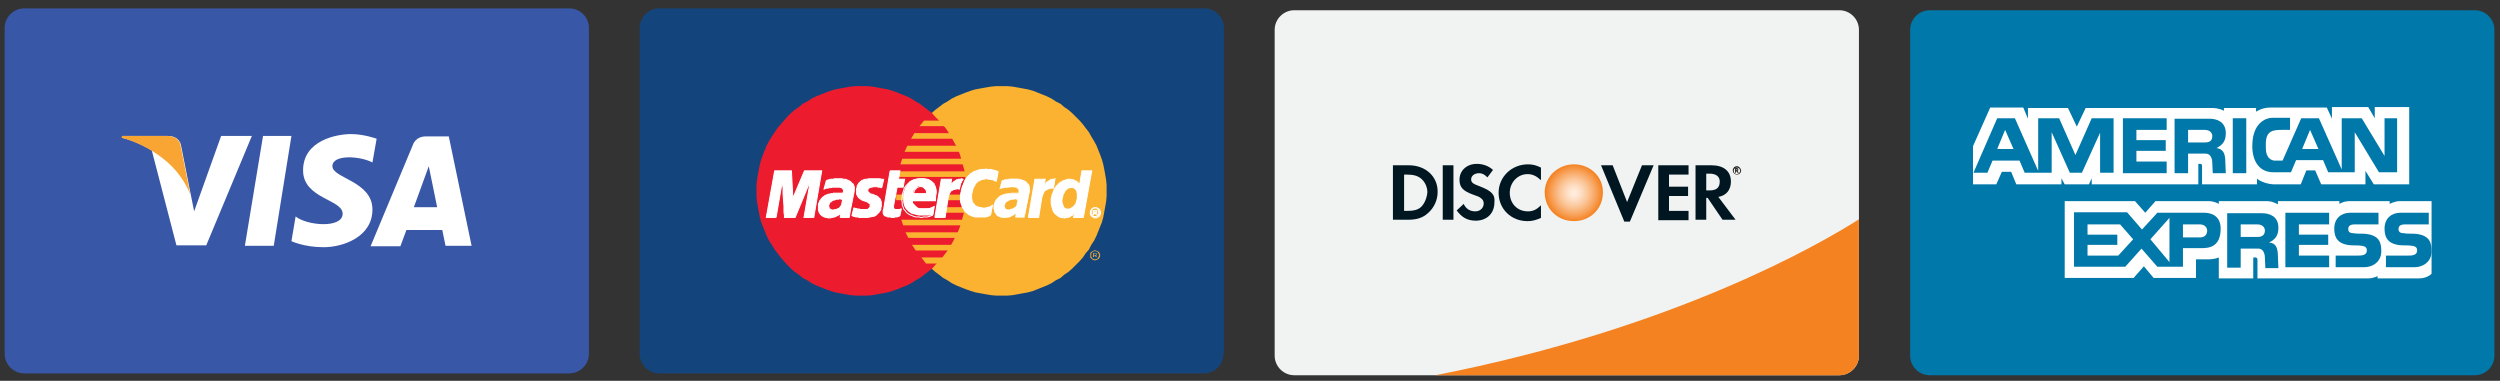 <?xml version="1.0" encoding="utf-8"?>
<!-- Generator: Adobe Illustrator 21.1.0, SVG Export Plug-In . SVG Version: 6.00 Build 0)  -->
<svg version="1.1" id="Layer_1" xmlns="http://www.w3.org/2000/svg" xmlns:xlink="http://www.w3.org/1999/xlink" x="0px" y="0px"
	 width="537px" height="81.8px" viewBox="0 0 537 81.8" style="enable-background:new 0 0 537 81.8;" xml:space="preserve">
<rect x="0" y="0" width="537" height="81.8" fill="#333333" stroke="none"/>
<style type="text/css">
	.st0{fill:#3957A7;}
	.st1{fill:#FFFFFF;}
	.st2{fill:#F9A533;}
	.st3{fill:#13457C;}
	.st4{fill:#FBB231;}
	.st5{fill:#EC1C2E;}
	.st6{fill:none;stroke:#FFFFFF;stroke-width:0.216;stroke-miterlimit:2.613;}
	.st7{fill:#0078A9;}
	.st8{fill:#F1F2F2;}
	.st9{fill:#F58220;}
	.st10{fill:url(#SVGID_1_);}
	.st11{fill:#001722;}
	.st12{fill:#231F20;}
</style>
<g>
	<path class="st0" d="M126.5,76c0,2.3-1.9,4.2-4.2,4.2H5.2C2.9,80.2,1,78.3,1,76V6c0-2.3,1.9-4.2,4.2-4.2h117.1
		c2.3,0,4.2,1.9,4.2,4.2C126.5,6,126.5,76,126.5,76z"/>
	<g>
		<polygon class="st1" points="58.8,52.8 52.6,52.8 56.5,29.2 62.6,29.2 		"/>
		<path class="st1" d="M47.5,29.2l-5.8,16.2L41,41.9l0,0l-2.1-10.6c0,0-0.2-2.1-2.9-2.1h-9.7l-0.1,0.4c0,0,3,0.6,6.4,2.7l5.3,20.4
			h6.4l9.8-23.5C54.1,29.2,47.5,29.2,47.5,29.2z"/>
		<path class="st1" d="M95.7,52.8h5.6l-4.9-23.5h-4.9c-2.3,0-2.8,1.8-2.8,1.8l-9.1,21.8H86l1.3-3.5H95L95.7,52.8z M88.9,44.5
			l3.2-8.8l1.8,8.8H88.9z"/>
		<path class="st1" d="M80,34.9l0.9-5.1c0,0-2.7-1-5.5-1c-3,0-10.3,1.3-10.3,7.8c0,6.1,8.5,6.2,8.5,9.3c0,3.2-7.6,2.6-10.1,0.6
			l-0.9,5.3c0,0,2.7,1.3,6.9,1.3c4.2,0,10.5-2.2,10.5-8.1c0-6.1-8.6-6.7-8.6-9.3C71.4,33.1,77.4,33.5,80,34.9z"/>
	</g>
	<path class="st2" d="M40.9,41.9l-2.1-10.6c0,0-0.2-2.1-2.9-2.1h-9.7l-0.1,0.4c0,0,4.6,1,9.1,4.6C39.6,37.7,40.9,41.9,40.9,41.9z"/>
</g>
<g>
	<path class="st3" d="M262.8,76c0,2.3-1.9,4.2-4.2,4.2h-117c-2.3,0-4.2-1.9-4.2-4.2V6c0-2.3,1.9-4.2,4.2-4.2h117.1
		c2.3,0,4.2,1.9,4.2,4.2v70H262.8z"/>
	<g>
		<polygon class="st4" points="215.2,63.5 216.3,63.5 217.5,63.4 218.6,63.2 219.7,63 220.8,62.8 221.9,62.5 222.9,62.1 223.9,61.7 
			224.9,61.3 225.9,60.8 226.8,60.2 227.8,59.7 228.6,59 229.5,58.4 230.3,57.7 231.1,56.9 231.9,56.1 232.6,55.3 233.2,54.4 
			233.9,53.6 234.4,52.6 235,51.7 235.5,50.7 235.9,49.7 236.3,48.7 236.7,47.7 237,46.6 237.2,45.5 237.4,44.4 237.6,43.3 
			237.7,42.1 237.7,41 237.7,39.8 237.6,38.7 237.4,37.5 237.2,36.4 237,35.4 236.7,34.3 236.3,33.2 235.9,32.2 235.5,31.2 
			235,30.3 234.4,29.3 233.9,28.4 233.2,27.5 232.6,26.7 231.9,25.9 231.1,25.1 230.3,24.3 229.5,23.6 228.6,23 227.8,22.3 
			226.8,21.8 225.9,21.2 224.9,20.7 223.9,20.3 222.9,19.9 221.9,19.5 220.8,19.2 219.7,19 218.6,18.8 217.5,18.6 216.3,18.5 
			215.2,18.5 214,18.5 212.9,18.6 211.7,18.8 210.6,19 209.5,19.2 208.5,19.5 207.4,19.9 206.4,20.3 205.4,20.7 204.4,21.2 
			203.5,21.8 202.6,22.3 201.7,23 200.9,23.6 200.1,24.3 199.3,25.1 198.5,25.9 197.8,26.7 197.2,27.5 196.5,28.4 195.9,29.3 
			195.4,30.3 194.9,31.2 194.5,32.2 194.1,33.2 193.7,34.3 193.4,35.4 193.2,36.4 193,37.5 192.8,38.7 192.7,39.8 192.7,41 
			192.7,42.1 192.8,43.3 193,44.4 193.2,45.5 193.4,46.6 193.7,47.7 194.1,48.7 194.5,49.7 194.9,50.7 195.4,51.7 195.9,52.6 
			196.5,53.6 197.2,54.4 197.8,55.3 198.5,56.1 199.3,56.9 200.1,57.7 200.9,58.4 201.7,59 202.6,59.7 203.5,60.2 204.4,60.8 
			205.4,61.3 206.4,61.7 207.4,62.1 208.5,62.5 209.5,62.8 210.6,63 211.7,63.2 212.9,63.4 214,63.5 215.2,63.5 		"/>
		<polygon class="st5" points="185.1,63.5 186.2,63.5 187.4,63.4 188.5,63.2 189.6,63 190.7,62.8 191.7,62.5 192.8,62.1 193.8,61.7 
			194.8,61.3 195.8,60.8 196.7,60.2 197.6,59.7 198.5,59 199.3,58.4 200.2,57.7 200.9,56.9 201.7,56.1 202.4,55.3 203.1,54.4 
			203.7,53.6 204.3,52.6 204.8,51.7 205.3,50.7 205.8,49.7 206.2,48.7 206.5,47.7 206.8,46.6 207.1,45.5 207.3,44.4 207.4,43.3 
			207.5,42.1 207.5,41 207.5,39.8 207.4,38.7 207.3,37.5 207.1,36.4 206.8,35.4 206.5,34.3 206.2,33.2 205.8,32.2 205.3,31.2 
			204.8,30.3 204.3,29.3 203.7,28.4 203.1,27.5 202.4,26.7 201.7,25.9 200.9,25.1 200.2,24.3 199.3,23.6 198.5,23 197.6,22.3 
			196.7,21.8 195.8,21.2 194.8,20.7 193.8,20.3 192.8,19.9 191.7,19.5 190.7,19.2 189.6,19 188.5,18.8 187.4,18.6 186.2,18.5 
			185.1,18.5 183.9,18.5 182.7,18.6 181.6,18.8 180.5,19 179.4,19.2 178.4,19.5 177.3,19.9 176.3,20.3 175.3,20.7 174.3,21.2 
			173.4,21.8 172.4,22.3 171.6,23 170.7,23.6 169.9,24.3 169.1,25.1 168.4,25.9 167.7,26.7 167,27.5 166.4,28.4 165.8,29.3 
			165.2,30.3 164.7,31.2 164.3,32.2 163.9,33.2 163.5,34.3 163.2,35.4 163,36.4 162.8,37.5 162.6,38.7 162.5,39.8 162.5,41 
			162.5,42.1 162.6,43.3 162.8,44.4 163,45.5 163.2,46.6 163.5,47.7 163.9,48.7 164.3,49.7 164.7,50.7 165.2,51.7 165.8,52.6 
			166.4,53.6 167,54.4 167.7,55.3 168.4,56.1 169.1,56.9 169.9,57.7 170.7,58.4 171.6,59 172.4,59.7 173.4,60.2 174.3,60.8 
			175.3,61.3 176.3,61.7 177.3,62.1 178.4,62.5 179.4,62.8 180.5,63 181.6,63.2 182.7,63.4 183.9,63.5 185.1,63.5 		"/>
		<polygon class="st4" points="197.5,27.1 209.4,27.1 209.4,25.9 198.5,25.9 197.5,27.1 		"/>
		<polygon class="st4" points="195.7,29.8 209.4,29.8 209.4,28.6 196.4,28.6 195.7,29.8 		"/>
		<polygon class="st4" points="194.3,32.6 209.4,32.6 209.4,31.3 194.9,31.3 194.3,32.6 		"/>
		<polygon class="st4" points="193.4,35.3 209.4,35.3 209.4,34.1 193.8,34.1 193.4,35.3 		"/>
		<polygon class="st4" points="194,48.4 209.5,48.4 209.5,47.2 193.6,47.2 194,48.4 		"/>
		<polygon class="st4" points="195.1,51.1 209.5,51.1 209.5,49.9 194.5,49.9 195.1,51.1 		"/>
		<polygon class="st4" points="196.7,53.8 209.5,53.8 209.5,52.6 195.9,52.6 196.7,53.8 		"/>
		<polygon class="st4" points="198.9,56.6 209.5,56.6 209.5,55.3 197.9,55.3 198.9,56.6 		"/>
		<polygon class="st4" points="192.9,38 209.4,38 209.4,36.8 193.1,36.8 192.9,38 		"/>
		<polygon class="st4" points="203,45.7 209.3,45.7 209.3,44.5 203.2,44.5 203,45.7 		"/>
		<polygon class="st4" points="203.5,43 209.3,43 209.3,41.8 203.7,41.8 203.5,43 		"/>
		<polygon class="st4" points="192.5,41.8 194.1,41.8 194.1,43 192.5,43 192.5,41.8 		"/>
		<polygon class="st1" points="189.4,40.3 189.3,40.3 189.2,40.3 189.1,40.2 189,40.2 188.9,40.2 188.8,40.2 188.7,40.2 188.6,40.2 
			188.5,40.1 188.4,40.1 188.2,40.1 188.1,40.1 187.9,40.1 187.8,40.1 187.6,40.1 187.3,40.2 187.2,40.2 187,40.2 186.9,40.3 
			186.8,40.3 186.7,40.4 186.6,40.4 186.5,40.5 186.5,40.6 186.4,40.6 186.4,40.7 186.4,40.8 186.4,40.9 186.4,41 186.4,41.1 
			186.5,41.2 186.5,41.3 186.7,41.4 186.9,41.6 187.1,41.7 187.3,41.7 187.6,41.8 187.8,41.9 188.1,42 188.3,42.1 188.5,42.2 
			188.7,42.4 188.9,42.6 189.1,42.8 189.2,43.1 189.3,43.4 189.3,43.8 189.3,44.3 189.2,44.7 189.2,45 189,45.3 188.9,45.5 
			188.7,45.7 188.5,45.9 188.3,46.1 188.1,46.3 187.8,46.4 187.6,46.5 187.3,46.5 187,46.6 186.8,46.6 186.5,46.7 186.3,46.7 
			186,46.7 185.7,46.7 185.4,46.7 185.2,46.7 184.9,46.7 184.7,46.7 184.5,46.7 184.3,46.6 184.1,46.6 184,46.6 183.8,46.6 
			183.7,46.5 183.5,46.5 183.4,46.5 183.3,46.4 183.2,46.4 183,46.3 183.4,44.7 183.4,44.7 183.5,44.7 183.6,44.7 183.8,44.8 
			183.9,44.8 184,44.8 184.2,44.9 184.4,44.9 184.6,44.9 184.8,45 185,45 185.2,45 185.4,45 185.6,45 185.9,45 186.1,45 186.3,45 
			186.5,44.9 186.6,44.8 186.7,44.7 186.8,44.6 186.9,44.5 186.9,44.4 186.9,44.2 186.9,44 186.9,43.8 186.7,43.7 186.6,43.6 
			186.3,43.4 186.1,43.3 185.8,43.2 185.5,43.1 185.2,43 184.9,42.8 184.6,42.6 184.4,42.4 184.2,42.1 184,41.7 184,41.3 184,40.8 
			184,40.5 184.1,40.3 184.1,40 184.2,39.8 184.4,39.5 184.5,39.3 184.7,39.2 184.8,39 185.1,38.8 185.3,38.7 185.6,38.6 
			185.9,38.5 186.2,38.5 186.6,38.4 187,38.4 187.5,38.4 187.7,38.4 188,38.4 188.2,38.4 188.4,38.4 188.6,38.4 188.8,38.4 
			189,38.4 189.1,38.4 189.2,38.5 189.3,38.5 189.4,38.5 189.5,38.5 189.6,38.5 189.7,38.5 189.7,38.6 189.8,38.6 189.4,40.3 		"/>
		<polyline class="st6" points="189.4,40.3 189.4,40.3 189.3,40.3 189.2,40.3 189.1,40.2 189,40.2 188.9,40.2 188.8,40.2 
			188.7,40.2 188.6,40.2 188.5,40.1 188.4,40.1 188.2,40.1 188.1,40.1 187.9,40.1 187.8,40.1 187.6,40.1 187.3,40.2 187.3,40.2 
			187.2,40.2 187,40.2 186.9,40.3 186.8,40.3 186.7,40.4 186.6,40.4 186.5,40.5 186.5,40.6 186.4,40.6 186.4,40.7 186.4,40.8 
			186.4,40.9 186.4,41 186.4,41.1 186.5,41.2 186.5,41.3 186.5,41.3 186.7,41.4 186.9,41.6 187.1,41.7 187.3,41.7 187.6,41.8 
			187.8,41.9 188.1,42 188.3,42.1 188.5,42.2 188.7,42.4 188.9,42.6 189.1,42.8 189.2,43.1 189.3,43.4 189.3,43.8 189.3,44.3 
			189.3,44.3 189.2,44.7 189.2,45 189,45.3 188.9,45.5 188.7,45.7 188.5,45.9 188.3,46.1 188.1,46.3 187.8,46.4 187.6,46.5 
			187.3,46.5 187,46.6 186.8,46.6 186.5,46.7 186.3,46.7 186,46.7 186,46.7 185.7,46.7 185.4,46.7 185.2,46.7 184.9,46.7 
			184.7,46.7 184.5,46.7 184.3,46.6 184.1,46.6 184,46.6 183.8,46.6 183.7,46.5 183.5,46.5 183.4,46.5 183.3,46.4 183.2,46.4 
			183,46.3 183.4,44.7 183.4,44.7 183.4,44.7 183.5,44.7 183.6,44.7 183.8,44.8 183.9,44.8 184,44.8 184.2,44.9 184.4,44.9 
			184.6,44.9 184.8,45 185,45 185.2,45 185.4,45 185.6,45 185.9,45 186.1,45 186.1,45 186.3,45 186.5,44.9 186.6,44.8 186.7,44.7 
			186.8,44.6 186.9,44.5 186.9,44.4 186.9,44.2 186.9,44.2 186.9,44 186.9,43.8 186.7,43.7 186.6,43.6 186.3,43.4 186.1,43.3 
			185.8,43.2 185.5,43.1 185.2,43 184.9,42.8 184.6,42.6 184.4,42.4 184.2,42.1 184,41.7 184,41.3 184,40.8 184,40.8 184,40.5 
			184.1,40.3 184.1,40 184.2,39.8 184.4,39.5 184.5,39.3 184.7,39.2 184.8,39 185.1,38.8 185.3,38.7 185.6,38.6 185.9,38.5 
			186.2,38.5 186.6,38.4 187,38.4 187.5,38.4 187.5,38.4 187.7,38.4 188,38.4 188.2,38.4 188.4,38.4 188.6,38.4 188.8,38.4 
			189,38.4 189.1,38.4 189.2,38.5 189.3,38.5 189.4,38.5 189.5,38.5 189.6,38.5 189.7,38.5 189.7,38.6 189.8,38.6 189.4,40.3 		"/>
		<polygon class="st1" points="191.2,36.7 193.3,36.7 193,38.5 194.3,38.5 194,40.2 192.7,40.2 191.9,44.4 191.9,44.6 192,44.7 
			192,44.8 192.1,44.9 192.3,45 192.4,45 192.6,45 192.8,45 192.9,45 193.1,45 193.2,45 193.4,45 193.4,44.9 193.5,44.9 193.6,44.9 
			193.6,44.9 193.3,46.3 193.3,46.3 193.2,46.4 193.2,46.4 193.1,46.4 193,46.5 193,46.5 192.9,46.5 192.8,46.5 192.8,46.5 
			192.7,46.6 192.6,46.6 192.5,46.6 192.4,46.6 192.3,46.6 192.2,46.6 192.1,46.7 191.5,46.7 191.2,46.6 190.9,46.6 190.7,46.6 
			190.5,46.5 190.3,46.4 190.1,46.4 190,46.3 189.9,46.2 189.8,46.1 189.8,45.9 189.7,45.8 189.7,45.7 189.7,45.5 189.7,45.3 
			189.7,45.2 189.8,45 191.2,36.7 		"/>
		<polyline class="st6" points="191.2,36.7 193.3,36.7 193,38.5 194.3,38.5 194,40.2 192.7,40.2 191.9,44.4 191.9,44.4 191.9,44.6 
			192,44.7 192,44.8 192.1,44.9 192.3,45 192.4,45 192.6,45 192.8,45 192.8,45 192.9,45 193.1,45 193.2,45 193.4,45 193.4,44.9 
			193.5,44.9 193.6,44.9 193.6,44.9 193.3,46.3 193.3,46.3 193.3,46.3 193.2,46.4 193.2,46.4 193.1,46.4 193,46.5 193,46.5 
			192.9,46.5 192.8,46.5 192.8,46.5 192.7,46.6 192.6,46.6 192.5,46.6 192.4,46.6 192.3,46.6 192.2,46.6 192.1,46.7 191.5,46.7 
			191.5,46.7 191.2,46.6 190.9,46.6 190.7,46.6 190.5,46.5 190.3,46.4 190.1,46.4 190,46.3 189.9,46.2 189.8,46.1 189.8,45.9 
			189.7,45.8 189.7,45.7 189.7,45.5 189.7,45.3 189.7,45.2 189.8,45 191.2,36.7 		"/>
		<polyline class="st6" points="195.9,43.1 195.9,43.1 195.9,43.2 195.9,43.4 195.9,43.5 196,43.7 196,43.8 196.1,43.9 196.2,44.1 
			196.2,44.2 196.4,44.3 196.5,44.5 196.6,44.6 196.7,44.7 196.9,44.7 197,44.8 197.2,44.9 197.3,44.9 197.3,44.9 197.5,44.9 
			197.7,44.9 197.9,45 198.1,45 198.3,45 198.5,45 198.7,45 198.9,45 199.1,44.9 199.3,44.9 199.5,44.9 199.7,44.8 199.9,44.7 
			200.2,44.6 200.4,44.5 200.6,44.4 200.3,46.2 200.3,46.2 200.2,46.3 200.1,46.3 199.9,46.4 199.8,46.4 199.7,46.5 199.6,46.5 
			199.5,46.5 199.3,46.6 199.2,46.6 199,46.6 198.9,46.6 198.7,46.6 198.5,46.6 198.3,46.6 198.1,46.7 197.8,46.7 197.8,46.7 
			197.4,46.6 197.1,46.6 196.7,46.6 196.3,46.5 195.9,46.3 195.6,46.2 195.2,46 194.9,45.8 194.6,45.5 194.4,45.2 194.1,44.9 
			194,44.5 193.8,44 193.8,43.5 193.7,43 193.8,42.3 193.8,42.3 193.8,42.1 193.8,41.8 193.9,41.5 194,41.2 194.1,40.9 194.2,40.5 
			194.4,40.2 194.6,39.9 194.9,39.6 195.2,39.3 195.5,39 195.9,38.8 196.3,38.6 196.8,38.5 197.4,38.4 198,38.4 198,38.4 
			198.3,38.4 198.6,38.4 198.9,38.5 199.2,38.5 199.5,38.6 199.8,38.8 200.1,39 200.3,39.2 200.6,39.4 200.7,39.7 200.9,40.1 
			201,40.5 201.1,40.9 201.1,41.5 201,42 200.9,42.7 200.9,43.1 195.3,43.1 195.7,41.6 199,41.6 199,41.6 199,41.5 199,41.3 
			199,41.1 199,41 198.9,40.8 198.9,40.7 198.8,40.6 198.7,40.5 198.6,40.4 198.5,40.3 198.4,40.2 198.3,40.2 198.2,40.1 198,40.1 
			197.9,40.1 197.8,40 197.8,40 197.6,40.1 197.5,40.1 197.4,40.1 197.2,40.2 197.1,40.2 197,40.3 196.9,40.4 196.8,40.5 
			196.7,40.6 196.6,40.7 196.5,40.8 196.4,40.9 196.4,41.1 196.3,41.2 196.3,41.4 196.2,41.5 195.9,43.1 		"/>
		<polygon class="st1" points="214,39 213.9,38.9 213.9,38.9 213.7,38.8 213.6,38.8 213.5,38.7 213.4,38.7 213.3,38.6 213.1,38.6 
			213,38.6 212.8,38.5 212.7,38.5 212.5,38.5 212.3,38.5 212.2,38.4 212,38.4 211.8,38.4 211.6,38.4 211.4,38.5 211.2,38.5 
			211,38.5 210.8,38.6 210.6,38.7 210.4,38.8 210.1,38.9 209.9,39.1 209.7,39.3 209.5,39.5 209.4,39.8 209.2,40.1 209,40.5 
			208.9,40.9 208.8,41.4 208.7,41.7 208.7,42 208.7,42.2 208.7,42.5 208.7,42.7 208.8,43 208.8,43.2 208.9,43.4 209,43.6 
			209.2,43.8 209.3,44 209.5,44.2 209.7,44.3 209.9,44.4 210.2,44.5 210.5,44.6 210.6,44.6 210.7,44.6 210.8,44.6 211,44.7 
			211.2,44.7 211.3,44.7 211.5,44.7 211.7,44.7 211.9,44.6 212.1,44.6 212.3,44.5 212.5,44.5 212.7,44.4 212.9,44.3 213,44.2 
			213.2,44 212.8,46.1 212.8,46.1 212.7,46.2 212.7,46.2 212.6,46.3 212.5,46.3 212.4,46.4 212.3,46.4 212.2,46.5 212,46.5 
			211.8,46.6 211.6,46.6 211.3,46.6 211,46.6 210.7,46.6 210.3,46.6 209.8,46.6 209.5,46.6 209.1,46.5 208.8,46.4 208.4,46.2 
			208.1,46.1 207.8,45.8 207.5,45.6 207.2,45.3 207,44.9 206.7,44.5 206.6,44.1 206.4,43.6 206.3,43.1 206.3,42.6 206.3,42 
			206.4,41.4 206.5,41.1 206.5,40.8 206.6,40.5 206.7,40.2 206.8,39.9 206.9,39.7 207,39.4 207.1,39.2 207.2,38.9 207.3,38.7 
			207.4,38.5 207.6,38.3 207.7,38.1 207.9,37.9 208,37.8 208.2,37.6 208.3,37.5 208.5,37.3 208.7,37.2 208.9,37.1 209.1,36.9 
			209.3,36.8 209.5,36.8 209.7,36.7 210,36.6 210.2,36.5 210.4,36.5 210.7,36.4 211,36.4 211.2,36.4 211.5,36.4 211.8,36.3 
			212,36.4 212.3,36.4 212.5,36.4 212.7,36.4 212.9,36.4 213.1,36.5 213.3,36.5 213.5,36.6 213.7,36.6 213.9,36.7 214,36.7 
			214.1,36.8 214.2,36.8 214.3,36.8 214.4,36.9 214.4,36.9 214,39 		"/>
		<polyline class="st6" points="214,39 214,39 213.9,38.9 213.9,38.9 213.7,38.8 213.6,38.8 213.5,38.7 213.4,38.7 213.3,38.6 
			213.1,38.6 213,38.6 212.8,38.5 212.7,38.5 212.5,38.5 212.3,38.5 212.2,38.4 212,38.4 211.8,38.4 211.8,38.4 211.6,38.4 
			211.4,38.5 211.2,38.5 211,38.5 210.8,38.6 210.6,38.7 210.4,38.8 210.1,38.9 209.9,39.1 209.7,39.3 209.5,39.5 209.4,39.8 
			209.2,40.1 209,40.5 208.9,40.9 208.8,41.4 208.8,41.4 208.7,41.7 208.7,42 208.7,42.2 208.7,42.5 208.7,42.7 208.8,43 
			208.8,43.2 208.9,43.4 209,43.6 209.2,43.8 209.3,44 209.5,44.2 209.7,44.3 209.9,44.4 210.2,44.5 210.5,44.6 210.5,44.6 
			210.6,44.6 210.7,44.6 210.8,44.6 211,44.7 211.2,44.7 211.3,44.7 211.5,44.7 211.7,44.7 211.9,44.6 212.1,44.6 212.3,44.5 
			212.5,44.5 212.7,44.4 212.9,44.3 213,44.2 213.2,44 212.8,46.1 212.8,46.1 212.8,46.1 212.7,46.2 212.7,46.2 212.6,46.3 
			212.5,46.3 212.4,46.4 212.3,46.4 212.2,46.5 212,46.5 211.8,46.6 211.6,46.6 211.3,46.6 211,46.6 210.7,46.6 210.3,46.6 
			209.8,46.6 209.8,46.6 209.5,46.6 209.1,46.5 208.8,46.4 208.4,46.2 208.1,46.1 207.8,45.8 207.5,45.6 207.2,45.3 207,44.9 
			206.7,44.5 206.6,44.1 206.4,43.6 206.3,43.1 206.3,42.6 206.3,42 206.4,41.4 206.4,41.4 206.5,41.1 206.5,40.8 206.6,40.5 
			206.7,40.2 206.8,39.9 206.9,39.7 207,39.4 207.1,39.2 207.2,38.9 207.3,38.7 207.4,38.5 207.6,38.3 207.7,38.1 207.9,37.9 
			208,37.8 208.2,37.6 208.3,37.5 208.5,37.3 208.7,37.2 208.9,37.1 209.1,36.9 209.3,36.8 209.5,36.8 209.7,36.7 210,36.6 
			210.2,36.5 210.4,36.5 210.7,36.4 211,36.4 211.2,36.4 211.5,36.4 211.8,36.3 211.8,36.3 212,36.4 212.3,36.4 212.5,36.4 
			212.7,36.4 212.9,36.4 213.1,36.5 213.3,36.5 213.5,36.6 213.7,36.6 213.9,36.7 214,36.7 214.1,36.8 214.2,36.8 214.3,36.8 
			214.4,36.9 214.4,36.9 214,39 		"/>
		<polygon class="st1" points="232.7,46.7 230.6,46.7 230.8,45.8 230.8,45.7 230.7,45.9 230.5,46 230.4,46.1 230.3,46.3 230.1,46.3 
			230,46.4 229.9,46.5 229.7,46.6 229.6,46.6 229.4,46.7 229.3,46.7 229.1,46.7 229,46.7 228.8,46.8 228.7,46.8 228.5,46.8 
			228.1,46.7 227.8,46.7 227.4,46.5 227.1,46.3 226.9,46.1 226.6,45.9 226.4,45.6 226.2,45.3 226.1,44.9 226,44.6 225.9,44.2 
			225.8,43.8 225.8,43.4 225.8,43 225.8,42.6 225.9,42.3 226,41.8 226.2,41.4 226.3,41 226.5,40.6 226.7,40.3 226.9,40 227.2,39.7 
			227.4,39.5 227.7,39.2 228,39.1 228.2,38.9 228.5,38.8 228.8,38.7 229.1,38.6 229.4,38.5 229.8,38.5 230,38.5 230.2,38.6 
			230.4,38.6 230.6,38.6 230.7,38.7 230.9,38.8 231,38.9 231.2,38.9 231.3,39 231.4,39.1 231.5,39.2 231.6,39.3 231.7,39.4 
			231.8,39.5 231.8,39.6 231.9,39.7 231.9,39.7 232.4,36.7 234.5,36.7 232.7,46.7 		"/>
		<polyline class="st6" points="232.7,46.7 230.6,46.7 230.8,45.8 230.8,45.7 230.8,45.7 230.7,45.9 230.5,46 230.4,46.1 
			230.3,46.3 230.1,46.3 230,46.4 229.9,46.5 229.7,46.6 229.6,46.6 229.4,46.7 229.3,46.7 229.1,46.7 229,46.7 228.8,46.8 
			228.7,46.8 228.5,46.8 228.5,46.8 228.1,46.7 227.8,46.7 227.4,46.5 227.1,46.3 226.9,46.1 226.6,45.9 226.4,45.6 226.2,45.3 
			226.1,44.9 226,44.6 225.9,44.2 225.8,43.8 225.8,43.4 225.8,43 225.8,42.6 225.9,42.3 225.9,42.3 226,41.8 226.2,41.4 226.3,41 
			226.5,40.6 226.7,40.3 226.9,40 227.2,39.7 227.4,39.5 227.7,39.2 228,39.1 228.2,38.9 228.5,38.8 228.8,38.7 229.1,38.6 
			229.4,38.5 229.8,38.5 229.8,38.5 230,38.5 230.2,38.6 230.4,38.6 230.6,38.6 230.7,38.7 230.9,38.8 231,38.9 231.2,38.9 
			231.3,39 231.4,39.1 231.5,39.2 231.6,39.3 231.7,39.4 231.8,39.5 231.8,39.6 231.9,39.7 231.9,39.7 232.4,36.7 234.5,36.7 
			232.7,46.7 		"/>
		<polygon class="st4" points="229.3,44.8 229.5,44.8 229.7,44.8 229.9,44.7 230.1,44.6 230.2,44.5 230.4,44.4 230.5,44.3 
			230.7,44.1 230.8,44 230.9,43.8 231,43.7 231.1,43.5 231.1,43.3 231.2,43.1 231.2,42.9 231.3,42.7 231.3,42.5 231.3,42.2 
			231.3,42 231.3,41.8 231.3,41.6 231.3,41.4 231.2,41.3 231.2,41.1 231.1,40.9 231,40.8 230.9,40.7 230.8,40.6 230.7,40.5 
			230.5,40.4 230.4,40.4 230.2,40.4 230,40.4 229.8,40.4 229.6,40.5 229.5,40.5 229.3,40.6 229.2,40.8 229,40.9 228.9,41 
			228.8,41.2 228.7,41.4 228.6,41.6 228.5,41.7 228.4,42 228.4,42.2 228.3,42.4 228.3,42.6 228.2,42.9 228.2,43.3 228.3,43.7 
			228.4,44 228.5,44.3 228.7,44.6 229,44.8 229.3,44.8 		"/>
		<polygon class="st1" points="182.7,45 182.4,46.7 180.5,46.7 180.5,46.3 180.6,46.1 180.6,45.8 180.6,45.7 180.5,45.9 180.4,46 
			180.2,46.1 180.1,46.2 179.9,46.3 179.7,46.4 179.5,46.5 179.3,46.6 179.1,46.6 178.9,46.7 178.7,46.7 178.4,46.8 178.2,46.8 
			178,46.8 177.8,46.8 177.6,46.7 177.3,46.7 177.1,46.6 176.8,46.5 176.7,46.4 176.5,46.3 176.3,46.1 176.2,46 176.1,45.8 
			176,45.7 175.9,45.5 175.9,45.3 175.8,45.2 175.8,45 175.8,44.8 175.8,44.6 175.8,44.5 175.8,44.2 175.8,43.9 175.9,43.6 
			176,43.4 176.1,43.1 176.3,42.9 176.4,42.7 176.6,42.5 176.8,42.3 177,42.2 177.2,42 177.5,41.9 177.7,41.8 178,41.7 178.2,41.7 
			178.5,41.6 178.5,41.6 178.5,41.6 178.6,41.6 178.7,41.6 178.8,41.6 178.9,41.6 179,41.5 179.1,41.5 179.2,41.5 179.4,41.5 
			179.5,41.5 179.6,41.5 179.7,41.5 179.9,41.5 180,41.5 180,41.5 180.2,41.5 180.4,41.5 180.6,41.5 180.7,41.5 180.9,41.5 
			181,41.5 181.1,41.5 181.1,41.5 181.1,41.4 181.1,41.3 181.2,41.1 181.2,41 181.2,40.8 181.1,40.7 181,40.5 180.9,40.4 
			180.7,40.3 180.6,40.3 180.4,40.2 180.2,40.2 180,40.2 179.8,40.2 179.5,40.2 179.3,40.2 179,40.2 178.8,40.2 178.5,40.3 
			178.3,40.3 178.1,40.3 177.9,40.4 177.7,40.4 177.5,40.4 177.3,40.5 177.2,40.5 177.1,40.6 177,40.6 177.5,38.8 177.7,38.7 
			177.9,38.7 178,38.6 178.2,38.6 178.4,38.5 178.6,38.5 178.8,38.5 179,38.5 179.2,38.4 179.4,38.4 179.7,38.4 179.9,38.4 
			180.1,38.4 180.4,38.4 180.7,38.4 180.9,38.4 181.1,38.5 181.4,38.5 181.6,38.5 181.8,38.6 182.1,38.7 182.3,38.8 182.5,38.9 
			182.8,39.1 182.9,39.3 183.1,39.4 183.3,39.6 183.4,39.9 183.5,40.1 183.5,40.4 183.5,40.7 183.5,41 182.7,45 		"/>
		<polyline class="st6" points="182.7,45 182.4,46.7 180.5,46.7 180.5,46.7 180.5,46.3 180.6,46.1 180.6,45.8 180.6,45.7 
			180.6,45.7 180.5,45.9 180.4,46 180.2,46.1 180.1,46.2 179.9,46.3 179.7,46.4 179.5,46.5 179.3,46.6 179.1,46.6 178.9,46.7 
			178.7,46.7 178.4,46.8 178.2,46.8 178,46.8 177.8,46.8 177.6,46.7 177.6,46.7 177.3,46.7 177.1,46.6 176.8,46.5 176.7,46.4 
			176.5,46.3 176.3,46.1 176.2,46 176.1,45.8 176,45.7 175.9,45.5 175.9,45.3 175.8,45.2 175.8,45 175.8,44.8 175.8,44.6 
			175.8,44.5 175.8,44.5 175.8,44.2 175.8,43.9 175.9,43.6 176,43.4 176.1,43.1 176.3,42.9 176.4,42.7 176.6,42.5 176.8,42.3 
			177,42.2 177.2,42 177.5,41.9 177.7,41.8 178,41.7 178.2,41.7 178.5,41.6 178.5,41.6 178.5,41.6 178.5,41.6 178.6,41.6 
			178.7,41.6 178.8,41.6 178.9,41.6 179,41.5 179.1,41.5 179.2,41.5 179.4,41.5 179.5,41.5 179.6,41.5 179.7,41.5 179.9,41.5 
			180,41.5 180,41.5 180,41.5 180.2,41.5 180.4,41.5 180.6,41.5 180.7,41.5 180.9,41.5 181,41.5 181.1,41.5 181.1,41.5 181.1,41.5 
			181.1,41.4 181.1,41.3 181.2,41.1 181.2,41 181.2,41 181.2,40.8 181.1,40.7 181,40.5 180.9,40.4 180.7,40.3 180.6,40.3 
			180.4,40.2 180.2,40.2 180.2,40.2 180,40.2 179.8,40.2 179.5,40.2 179.3,40.2 179,40.2 178.8,40.2 178.5,40.3 178.3,40.3 
			178.1,40.3 177.9,40.4 177.7,40.4 177.5,40.4 177.3,40.5 177.2,40.5 177.1,40.6 177,40.6 177.5,38.8 177.5,38.8 177.7,38.7 
			177.9,38.7 178,38.6 178.2,38.6 178.4,38.5 178.6,38.5 178.8,38.5 179,38.5 179.2,38.4 179.4,38.4 179.7,38.4 179.9,38.4 
			180.1,38.4 180.4,38.4 180.7,38.4 180.9,38.4 180.9,38.4 181.1,38.5 181.4,38.5 181.6,38.5 181.8,38.6 182.1,38.7 182.3,38.8 
			182.5,38.9 182.8,39.1 182.9,39.3 183.1,39.4 183.3,39.6 183.4,39.9 183.5,40.1 183.5,40.4 183.5,40.7 183.5,41 182.7,45 		"/>
		<polygon class="st5" points="180.9,43 180.8,42.9 180.8,42.9 180.8,42.9 180.7,42.9 180.6,42.9 180.5,42.8 180.4,42.8 180.3,42.8 
			180.2,42.9 180,42.9 179.9,42.9 179.8,42.9 179.7,42.9 179.6,42.9 179.5,43 179.4,43 179.3,43 179.3,43 179.2,43.1 179.1,43.1 
			179,43.1 178.9,43.2 178.8,43.2 178.7,43.3 178.6,43.4 178.5,43.5 178.4,43.5 178.3,43.6 178.3,43.7 178.2,43.8 178.2,44 
			178.1,44.1 178.1,44.3 178.2,44.5 178.2,44.7 178.3,44.8 178.5,44.9 178.6,44.9 178.7,45 178.8,45 179.1,45 179.3,44.9 
			179.5,44.9 179.6,44.9 179.8,44.8 179.9,44.7 180.1,44.7 180.2,44.6 180.3,44.5 180.4,44.4 180.4,44.3 180.5,44.2 180.6,44.2 
			180.6,44.1 180.6,44 180.7,43.9 180.7,43.7 180.8,43.4 180.8,43.2 180.9,43 		"/>
		<polygon class="st1" points="166.7,46.7 164.6,46.7 166.4,36.7 170,36.7 170.3,42.6 172.8,36.7 176.5,36.7 174.8,46.7 172.7,46.7 
			174,39.2 173.9,39.2 170.8,46.7 168.5,46.7 168.5,46.3 168.4,45.5 168.4,44.3 168.3,43 168.2,41.6 168.2,40.4 168.1,39.6 
			168.1,39.2 168.1,39.2 168,39.2 168,39.2 168,39.2 166.7,46.7 		"/>
		<polyline class="st6" points="166.7,46.7 164.6,46.7 166.4,36.7 170,36.7 170.3,42.6 172.8,36.7 176.5,36.7 174.8,46.7 
			172.7,46.7 174,39.2 173.9,39.2 170.8,46.7 168.5,46.7 168.5,46.7 168.5,46.3 168.4,45.5 168.4,44.3 168.3,43 168.2,41.6 
			168.2,40.4 168.1,39.6 168.1,39.2 168.1,39.2 168.1,39.2 168,39.2 168,39.2 168,39.2 166.7,46.7 		"/>
		<polygon class="st1" points="220.4,45 220,46.7 218.1,46.7 218.2,46.3 218.2,46.1 218.2,45.9 218.2,45.8 218.1,45.9 218,46 
			217.8,46.1 217.7,46.2 217.5,46.3 217.3,46.4 217.1,46.5 217,46.6 216.8,46.6 216.5,46.7 216.3,46.7 216.1,46.8 215.9,46.8 
			215.7,46.8 215.5,46.8 215.3,46.7 215,46.7 214.8,46.6 214.5,46.5 214.3,46.4 214.2,46.3 214,46.1 213.9,46 213.8,45.8 
			213.7,45.7 213.6,45.5 213.6,45.3 213.5,45.2 213.5,45 213.5,44.8 213.5,44.6 213.5,44.5 213.5,44.2 213.5,43.9 213.6,43.6 
			213.7,43.4 213.8,43.1 214,42.9 214.1,42.7 214.3,42.5 214.5,42.3 214.7,42.2 214.9,42 215.2,41.9 215.4,41.8 215.6,41.7 
			215.9,41.7 216.2,41.6 216.2,41.6 216.2,41.6 216.3,41.6 216.3,41.6 216.4,41.6 216.5,41.6 216.7,41.5 216.8,41.5 216.9,41.5 
			217,41.5 217.2,41.5 217.3,41.5 217.4,41.5 217.5,41.5 217.6,41.5 217.7,41.5 217.9,41.5 218.1,41.5 218.3,41.5 218.4,41.5 
			218.6,41.5 218.7,41.5 218.8,41.5 218.8,41.5 218.8,41.4 218.8,41.3 218.8,41.1 218.9,41 218.8,40.8 218.8,40.7 218.7,40.5 
			218.6,40.4 218.4,40.3 218.3,40.3 218.1,40.2 217.9,40.2 217.7,40.2 217.5,40.2 217.2,40.2 217,40.2 216.7,40.2 216.5,40.2 
			216.3,40.3 216,40.3 215.8,40.3 215.6,40.4 215.4,40.4 215.2,40.4 215,40.5 214.9,40.5 214.8,40.6 214.7,40.6 215.2,38.8 
			215.4,38.7 215.6,38.7 215.7,38.6 215.9,38.6 216.1,38.5 216.3,38.5 216.5,38.5 216.7,38.5 216.9,38.4 217.1,38.4 217.4,38.4 
			217.6,38.4 217.8,38.4 218.1,38.4 218.3,38.4 218.6,38.4 218.8,38.5 219,38.5 219.3,38.5 219.5,38.6 219.8,38.7 220,38.8 
			220.2,38.9 220.4,39.1 220.6,39.3 220.8,39.4 220.9,39.6 221.1,39.9 221.1,40.1 221.2,40.4 221.2,40.7 221.2,41 220.4,45 		"/>
		<polygon class="st1" points="220,46.7 220.1,46.7 220.4,45 220.3,45 220,46.6 220,46.6 220,46.7 220.1,46.7 220.1,46.7 220,46.7 
					"/>
		<polygon class="st1" points="218.1,46.7 218.1,46.7 220,46.7 220,46.6 218.1,46.6 218.2,46.7 218.1,46.7 218.1,46.7 218.1,46.7 
			218.1,46.7 		"/>
		<polygon class="st1" points="218.2,45.8 218.1,45.7 218.1,45.9 218.1,46.1 218.1,46.3 218.1,46.7 218.2,46.7 218.2,46.3 
			218.2,46.1 218.2,45.9 218.2,45.8 218.1,45.7 218.2,45.8 		"/>
		<polygon class="st1" points="215.3,46.8 215.3,46.8 215.5,46.8 215.7,46.8 215.9,46.8 216.1,46.8 216.3,46.8 216.5,46.7 
			216.8,46.7 217,46.6 217.2,46.5 217.4,46.4 217.5,46.4 217.7,46.3 217.9,46.1 218,46 218.1,45.9 218.2,45.8 218.1,45.7 218,45.9 
			217.9,46 217.8,46.1 217.7,46.2 217.5,46.3 217.3,46.4 217.1,46.4 216.9,46.5 216.7,46.6 216.5,46.6 216.3,46.7 216.1,46.7 
			215.9,46.7 215.7,46.7 215.5,46.7 215.3,46.7 215.3,46.7 215.3,46.8 		"/>
		<polygon class="st1" points="213.4,44.5 213.4,44.5 213.4,44.6 213.4,44.8 213.5,45 213.5,45.2 213.5,45.3 213.6,45.5 213.7,45.7 
			213.8,45.8 213.9,46 214,46.1 214.1,46.3 214.3,46.4 214.5,46.5 214.7,46.6 215,46.7 215.3,46.8 215.3,46.7 215,46.6 214.8,46.5 
			214.6,46.4 214.4,46.3 214.2,46.2 214.1,46.1 213.9,45.9 213.8,45.8 213.8,45.6 213.7,45.5 213.6,45.3 213.6,45.1 213.6,45 
			213.5,44.8 213.5,44.6 213.5,44.5 213.5,44.5 213.4,44.5 		"/>
		<polygon class="st1" points="216.2,41.6 216.2,41.6 215.9,41.6 215.6,41.7 215.4,41.8 215.1,41.9 214.9,42 214.7,42.1 214.5,42.3 
			214.3,42.5 214.1,42.7 213.9,42.9 213.8,43.1 213.7,43.4 213.6,43.6 213.5,43.9 213.4,44.2 213.4,44.5 213.5,44.5 213.5,44.2 
			213.6,43.9 213.7,43.6 213.8,43.4 213.9,43.2 214,42.9 214.2,42.7 214.3,42.5 214.5,42.4 214.7,42.2 214.9,42.1 215.2,42 
			215.4,41.8 215.7,41.8 215.9,41.7 216.2,41.7 216.2,41.7 216.2,41.6 		"/>
		<polygon class="st1" points="217.7,41.4 217.7,41.4 217.6,41.4 217.5,41.4 217.4,41.4 217.3,41.4 217.2,41.4 217,41.5 216.9,41.5 
			216.8,41.5 216.7,41.5 216.5,41.5 216.4,41.5 216.3,41.5 216.3,41.5 216.2,41.6 216.2,41.6 216.2,41.6 216.2,41.7 216.2,41.7 
			216.2,41.6 216.3,41.6 216.3,41.6 216.4,41.6 216.5,41.6 216.7,41.6 216.8,41.6 216.9,41.6 217,41.5 217.2,41.5 217.3,41.5 
			217.4,41.5 217.5,41.5 217.6,41.5 217.7,41.5 217.7,41.5 217.7,41.4 		"/>
		<polygon class="st1" points="218.7,41.5 218.8,41.4 218.8,41.4 218.7,41.4 218.6,41.4 218.4,41.4 218.3,41.4 218.1,41.4 
			217.9,41.4 217.7,41.4 217.7,41.5 217.9,41.5 218.1,41.5 218.3,41.5 218.4,41.5 218.6,41.5 218.7,41.5 218.8,41.5 218.8,41.5 
			218.8,41.5 218.8,41.5 218.8,41.5 218.8,41.5 218.7,41.5 		"/>
		<polygon class="st1" points="218.8,41 218.8,41 218.8,41.1 218.8,41.3 218.8,41.4 218.7,41.5 218.8,41.5 218.8,41.4 218.9,41.3 
			218.9,41.1 218.9,41 218.9,41 218.8,41 		"/>
		<polygon class="st1" points="217.9,40.2 217.9,40.3 218.1,40.3 218.2,40.3 218.4,40.4 218.5,40.5 218.6,40.6 218.7,40.7 
			218.8,40.8 218.8,41 218.9,41 218.9,40.8 218.8,40.7 218.7,40.5 218.6,40.4 218.4,40.3 218.3,40.2 218.1,40.2 217.9,40.1 
			217.9,40.2 217.9,40.2 		"/>
		<polygon class="st1" points="214.7,40.6 214.7,40.7 214.8,40.6 214.9,40.6 215,40.5 215.2,40.5 215.4,40.4 215.6,40.4 215.8,40.4 
			216,40.3 216.3,40.3 216.5,40.3 216.7,40.3 217,40.2 217.2,40.2 217.5,40.2 217.7,40.2 217.9,40.2 217.9,40.2 217.7,40.1 
			217.5,40.1 217.2,40.1 217,40.1 216.7,40.2 216.5,40.2 216.3,40.2 216,40.2 215.8,40.3 215.6,40.3 215.4,40.3 215.2,40.4 
			215,40.4 214.9,40.5 214.8,40.5 214.7,40.6 214.7,40.6 214.7,40.6 		"/>
		<polygon class="st1" points="215.2,38.7 215.2,38.8 214.7,40.6 214.7,40.6 215.3,38.8 215.2,38.8 215.2,38.7 215.2,38.8 
			215.2,38.8 215.2,38.7 		"/>
		<polygon class="st1" points="218.6,38.4 218.6,38.4 218.3,38.4 218.1,38.4 217.8,38.4 217.6,38.4 217.4,38.4 217.1,38.4 
			216.9,38.4 216.7,38.4 216.5,38.4 216.3,38.5 216.1,38.5 215.9,38.5 215.7,38.6 215.6,38.6 215.4,38.7 215.2,38.7 215.2,38.8 
			215.4,38.8 215.6,38.7 215.8,38.7 215.9,38.6 216.1,38.6 216.3,38.5 216.5,38.5 216.7,38.5 216.9,38.5 217.1,38.5 217.4,38.5 
			217.6,38.5 217.8,38.5 218.1,38.5 218.3,38.5 218.6,38.5 218.6,38.5 218.6,38.4 		"/>
		<polygon class="st1" points="221.2,41 221.2,41 221.2,40.7 221.2,40.4 221.2,40.1 221.1,39.9 221,39.6 220.8,39.4 220.6,39.2 
			220.5,39 220.2,38.9 220,38.8 219.8,38.7 219.5,38.6 219.3,38.5 219,38.4 218.8,38.4 218.6,38.4 218.6,38.5 218.8,38.5 219,38.5 
			219.3,38.6 219.5,38.7 219.7,38.8 220,38.9 220.2,39 220.4,39.1 220.6,39.3 220.8,39.5 220.9,39.7 221,39.9 221.1,40.1 
			221.1,40.4 221.1,40.7 221.1,41 221.1,41 221.2,41 		"/>
		<polygon class="st1" points="220.4,45 220.4,45 221.2,41 221.1,41 220.3,45 220.3,45 220.4,45 		"/>
		<polygon class="st4" points="218.5,43 218.5,42.9 218.5,42.9 218.4,42.9 218.3,42.9 218.3,42.8 218.2,42.8 218,42.8 217.9,42.8 
			217.8,42.9 217.7,42.9 217.6,42.9 217.5,42.9 217.3,42.9 217.2,42.9 217.1,43 217.1,43 217,43 217,43 216.9,43 216.8,43.1 
			216.7,43.1 216.6,43.2 216.5,43.2 216.4,43.3 216.3,43.4 216.2,43.4 216.1,43.5 216,43.6 216,43.7 215.9,43.8 215.9,44 
			215.8,44.1 215.8,44.3 215.9,44.5 215.9,44.7 216,44.8 216.1,44.9 216.3,44.9 216.4,45 216.5,45 216.8,45 217,44.9 217.2,44.9 
			217.3,44.8 217.5,44.8 217.7,44.7 217.8,44.6 217.9,44.5 218,44.5 218.1,44.4 218.2,44.3 218.3,44.2 218.3,44.1 218.4,44 
			218.4,43.9 218.4,43.8 218.4,43.6 218.5,43.4 218.5,43.2 218.5,43 		"/>
		<polygon class="st1" points="234.2,45.6 234.2,45.4 234.2,45.2 234.3,45.1 234.5,44.9 234.6,44.8 234.8,44.7 235,44.6 235.2,44.6 
			235.4,44.6 235.6,44.7 235.8,44.8 236,44.9 236.1,45.1 236.2,45.2 236.3,45.4 236.3,45.6 236.1,45.6 236,45.5 236,45.3 
			235.9,45.2 235.8,45 235.7,44.9 235.6,44.8 235.4,44.8 235.2,44.8 235,44.8 234.9,44.8 234.7,44.9 234.6,45 234.5,45.2 
			234.4,45.3 234.4,45.5 234.4,45.6 234.2,45.6 		"/>
		<polygon class="st1" points="234.8,45.6 234.8,45.2 235.3,45.2 235.4,45.2 235.4,45.2 235.5,45.2 235.5,45.2 235.6,45.3 
			235.6,45.3 235.6,45.4 235.6,45.4 235.6,45.5 235.6,45.6 235.6,45.6 235.6,45.6 235.3,45.6 235.3,45.6 235.3,45.6 235.4,45.6 
			235.4,45.6 235.5,45.5 235.5,45.5 235.5,45.5 235.5,45.4 235.5,45.4 235.5,45.4 235.4,45.3 235.4,45.3 235.4,45.3 235.3,45.3 
			235.3,45.3 235.3,45.3 235,45.3 235,45.6 234.8,45.6 		"/>
		<polygon class="st1" points="234.2,45.6 234.2,45.7 234.2,45.9 234.2,46.1 234.3,46.3 234.5,46.4 234.6,46.5 234.8,46.6 235,46.7 
			235.2,46.7 235.4,46.7 235.6,46.6 235.8,46.5 236,46.4 236.1,46.3 236.2,46.1 236.3,45.9 236.3,45.7 236.3,45.6 236.1,45.6 
			236.1,45.7 236,45.8 236,46 235.9,46.2 235.8,46.3 235.7,46.4 235.6,46.5 235.4,46.5 235.2,46.5 235,46.5 234.9,46.5 234.7,46.4 
			234.6,46.3 234.5,46.2 234.4,46 234.4,45.8 234.4,45.7 234.4,45.6 234.2,45.6 		"/>
		<polygon class="st1" points="234.8,45.6 234.8,46.1 235,46.1 235,45.7 235.2,45.7 235.4,46.1 235.6,46.1 235.4,45.7 235.4,45.7 
			235.5,45.7 235.5,45.7 235.6,45.6 235.6,45.6 235.3,45.6 235.2,45.6 235,45.6 235,45.6 234.8,45.6 		"/>
		<path class="st6" d="M234.2,45.7L234.2,45.7v-0.2l0.1-0.2l0.1-0.2l0.1-0.2l0.2-0.1l0.2-0.1l0.2-0.1h0.2l0,0h0.2l0.2,0.1l0.2,0.1
			l0.2,0.1l0.1,0.2l0.1,0.2l0.1,0.2v0.2l0,0v0.2l-0.1,0.2l-0.1,0.2l-0.1,0.2l-0.2,0.1l-0.2,0.1l-0.2,0.1h-0.2l0,0h-0.2l-0.2-0.1
			l-0.2-0.1l-0.2-0.1l-0.1-0.2l-0.1-0.2l-0.1-0.2V45.7 M235,46.1h-0.2v-0.9h0.4l0,0h0.1h0.1h0.1h0.1l0,0l0,0v0.1v0.1l0,0v0.1v0.1
			l0,0l0,0l0,0l0,0h-0.1h-0.1l0.2,0.4h-0.2l-0.2-0.4H235V46.1 M235.2,45.6L235.2,45.6L235.2,45.6h0.1l0,0l0,0l0,0l0,0l0,0v-0.1l0,0
			l0,0l0,0l0,0l0,0l0,0l0,0l0,0l0,0H235v0.3h0.2 M235.2,46.5L235.2,46.5h0.2l0.2-0.1l0.1-0.1l0.1-0.1l0.1-0.1L236,46v-0.2v-0.2l0,0
			v-0.2v-0.2l-0.1-0.2l-0.1-0.1l-0.1-0.1l-0.1-0.1l-0.2-0.1h-0.2l0,0H235l-0.2,0.1l-0.1,0.1l-0.1,0.1l-0.1,0.1l-0.1,0.2v0.2v0.2l0,0
			v0.2V46l0.1,0.1l0.1,0.1l0.1,0.1l0.1,0.1l0.2,0.1L235.2,46.5"/>
		<polygon class="st1" points="220.9,46.7 223.1,46.7 223.1,46.7 223.8,42.3 223.9,42.2 223.9,42 224,41.8 224,41.7 224.1,41.5 
			224.2,41.3 224.3,41.2 224.4,41 224.5,40.9 224.7,40.8 224.9,40.7 225.1,40.6 225.3,40.5 225.5,40.5 225.8,40.4 226.1,40.4 
			226.2,40.4 226.3,40.4 226.3,40.4 226.3,40.4 226.6,38.4 226.4,38.5 226.2,38.5 226,38.5 225.8,38.6 225.7,38.6 225.5,38.7 
			225.4,38.8 225.2,38.9 225.1,39 224.9,39.1 224.8,39.2 224.7,39.3 224.6,39.5 224.5,39.6 224.4,39.7 224.3,39.9 224.5,38.5 
			222.3,38.5 220.9,46.7 220.9,46.7 		"/>
		<polyline class="st6" points="220.9,46.7 223.1,46.7 223.1,46.7 223.8,42.3 223.8,42.3 223.9,42.2 223.9,42 224,41.8 224,41.7 
			224.1,41.5 224.2,41.3 224.3,41.2 224.4,41 224.5,40.9 224.7,40.8 224.9,40.7 225.1,40.6 225.3,40.5 225.5,40.5 225.8,40.4 
			226.1,40.4 226.1,40.4 226.2,40.4 226.3,40.4 226.3,40.4 226.3,40.4 226.6,38.4 226.6,38.4 226.4,38.5 226.2,38.5 226,38.5 
			225.8,38.6 225.7,38.6 225.5,38.7 225.4,38.8 225.2,38.9 225.1,39 224.9,39.1 224.8,39.2 224.7,39.3 224.6,39.5 224.5,39.6 
			224.4,39.7 224.3,39.9 224.5,38.5 222.3,38.5 220.9,46.7 220.9,46.7 		"/>
		<polygon class="st1" points="200.8,46.7 203,46.7 203,46.7 203.7,42.3 203.8,42.2 203.8,42 203.8,41.8 203.9,41.7 204,41.5 
			204,41.4 204.1,41.3 204.2,41.1 204.3,41 204.5,40.9 204.7,40.8 204.8,40.7 205,40.7 205.3,40.6 205.5,40.6 205.8,40.5 
			205.9,40.5 205.9,40.5 205.9,40.6 206,40.6 206,40.6 206,40.6 206.1,40.6 206.1,40.6 206.1,40.5 206.1,40.5 206.1,40.3 
			206.2,40.2 206.2,40 206.3,39.7 206.3,39.5 206.4,39.3 206.5,39.2 206.5,39 206.6,38.9 206.7,38.8 206.8,38.6 206.8,38.6 
			206.9,38.5 206.9,38.5 206.9,38.5 206.8,38.5 206.8,38.5 206.7,38.5 206.7,38.5 206.6,38.4 206.6,38.4 206.5,38.4 206.3,38.5 
			206.1,38.5 205.9,38.5 205.7,38.6 205.5,38.6 205.4,38.7 205.2,38.8 205.1,38.9 204.9,39 204.8,39.1 204.7,39.2 204.6,39.3 
			204.5,39.4 204.4,39.6 204.3,39.7 204.2,39.9 204.4,38.5 202.2,38.5 200.8,46.7 200.8,46.7 		"/>
		<polyline class="st6" points="200.8,46.7 203,46.7 203,46.7 203.7,42.3 203.7,42.3 203.8,42.2 203.8,42 203.8,41.8 203.9,41.7 
			204,41.5 204,41.4 204.1,41.3 204.2,41.1 204.3,41 204.5,40.9 204.7,40.8 204.8,40.7 205,40.7 205.3,40.6 205.5,40.6 205.8,40.5 
			205.8,40.5 205.9,40.5 205.9,40.5 205.9,40.6 206,40.6 206,40.6 206,40.6 206.1,40.6 206.1,40.6 206.1,40.6 206.1,40.5 
			206.1,40.5 206.1,40.3 206.2,40.2 206.2,40 206.3,39.7 206.3,39.5 206.4,39.3 206.4,39.3 206.5,39.2 206.5,39 206.6,38.9 
			206.7,38.8 206.8,38.6 206.8,38.6 206.9,38.5 206.9,38.5 206.9,38.5 206.9,38.5 206.8,38.5 206.8,38.5 206.7,38.5 206.7,38.5 
			206.6,38.4 206.6,38.4 206.5,38.4 206.5,38.4 206.3,38.5 206.1,38.5 205.9,38.5 205.7,38.6 205.5,38.6 205.4,38.7 205.2,38.8 
			205.1,38.9 204.9,39 204.8,39.1 204.7,39.2 204.6,39.3 204.5,39.4 204.4,39.6 204.3,39.7 204.2,39.9 204.4,38.5 202.2,38.5 
			200.8,46.7 200.8,46.7 		"/>
		<polygon class="st4" points="234.2,54.6 234.2,54.6 234.2,54.4 234.3,54.2 234.5,54.1 234.6,54 234.8,53.9 235,53.8 235.2,53.8 
			235.4,53.8 235.6,53.9 235.8,54 236,54.1 236.1,54.2 236.2,54.4 236.3,54.6 236.3,54.6 236,54.6 236,54.5 235.9,54.3 235.8,54.2 
			235.7,54.1 235.6,54 235.4,54 235.2,53.9 235,54 234.9,54 234.7,54.1 234.6,54.2 234.5,54.3 234.4,54.5 234.4,54.6 234.2,54.6 		
			"/>
		<polygon class="st4" points="234.8,54.6 234.8,54.4 235.3,54.4 235.4,54.4 235.4,54.4 235.5,54.4 235.5,54.4 235.6,54.5 
			235.6,54.5 235.6,54.6 235.6,54.6 235.5,54.6 235.5,54.6 235.5,54.6 235.5,54.5 235.4,54.5 235.4,54.5 235.4,54.5 235.3,54.5 
			235.3,54.5 235.3,54.5 235,54.5 235,54.6 234.8,54.6 		"/>
		<polygon class="st4" points="234.2,54.8 234.2,54.6 234.4,54.6 234.4,54.6 234.4,54.8 234.2,54.8 		"/>
		<polygon class="st4" points="234.8,54.8 234.8,54.6 235,54.6 235,54.8 235.2,54.8 235.3,54.8 235.3,54.8 235.4,54.8 235.4,54.7 
			235.5,54.7 235.5,54.7 235.5,54.7 235.5,54.6 235.6,54.6 235.6,54.6 235.6,54.7 235.6,54.7 235.6,54.8 235.6,54.8 234.8,54.8 		
			"/>
		<polygon class="st4" points="236.1,54.8 236,54.6 236,54.6 236.3,54.6 236.3,54.8 236.1,54.8 		"/>
		<polygon class="st4" points="234.2,54.8 234.2,54.8 234.2,55 234.2,55.3 234.3,55.4 234.5,55.6 234.6,55.7 234.8,55.8 235,55.9 
			235.2,55.9 235.4,55.9 235.6,55.8 235.8,55.7 236,55.6 236.1,55.4 236.2,55.3 236.3,55 236.3,54.8 236.3,54.8 236.1,54.8 
			236.1,54.8 236,55 236,55.2 235.9,55.3 235.8,55.4 235.7,55.6 235.6,55.6 235.4,55.7 235.2,55.7 235,55.7 234.9,55.6 234.7,55.6 
			234.6,55.4 234.5,55.3 234.4,55.2 234.4,55 234.4,54.8 234.4,54.8 234.2,54.8 		"/>
		<polygon class="st4" points="234.8,54.8 234.8,55.2 235,55.2 235,54.9 235.2,54.9 235.4,55.2 235.6,55.2 235.4,54.9 235.4,54.9 
			235.5,54.9 235.5,54.8 235.6,54.8 235.6,54.8 234.8,54.8 		"/>
		<path class="st1" d="M201.1,40.9l-0.1-0.5l-0.1-0.4l-0.2-0.3l-0.2-0.3l-0.2-0.3l-0.2-0.2l-0.3-0.2l-0.3-0.1l-0.3-0.1l-0.3-0.1
			l-0.3-0.1h-0.3H198h-0.6l-0.5,0.1l-0.5,0.1l-0.4,0.2l-0.4,0.2l-0.3,0.3l-0.3,0.3l-0.2,0.3l-0.2,0.3l-0.2,0.3l-0.1,0.3l-0.1,0.3
			l-0.1,0.3l-0.1,0.3v0.3v0.2v0.6v0.6l0.1,0.5l0.1,0.4l0.2,0.4l0.2,0.3l0.3,0.3l0.3,0.3l0.3,0.2l0.3,0.2l0.4,0.1l0.4,0.1l0.4,0.1
			l0.4,0.1h0.4h0.4h0.2h0.2h0.2h0.2h0.2h0.2h0.2h0.1h0.1h0.1h0.1h0.1h0.1h0.1l0.1-0.1l0.1-0.1l0.3-1.9l-0.2,0.1l-0.2,0.1l-0.2,0.1
			l-0.2,0.1l-0.2,0.1h-0.2h-0.2h-0.2H199h-0.2h-0.2h-0.2h-0.2H198h-0.2h-0.2h-0.2l-0.2-0.1l-0.2-0.1l-0.1-0.1l-0.1-0.1l-0.1-0.1
			l-0.1-0.1l-0.1-0.1l-0.1-0.1l-0.1-0.1l-0.1-0.1l-0.1-0.1v-0.1v-0.1v-0.1v-0.1h4.9v-0.5l0-0.7l0.1-0.6V40.9z M199,41.6h-2.8l0,0
			l0,0v-0.1v-0.2v-0.2l0.1-0.2l0.1-0.1l0.1-0.1l0.1-0.1l0.1-0.1l0.1-0.1l0.1-0.1l0.1-0.1l0.1-0.1l0.1-0.1h0.1h0.1h0.1h0.1h0.1h0.1
			h0.1h0.1l0.1,0.1l0.1,0.1l0.1,0.1l0.1,0.1l0.1,0.1l0.1,0.1l0.1,0.1L199,41v0.2v0.2V41.6L199,41.6z"/>
	</g>
</g>
<g>
	<path class="st7" d="M535.8,76.4c0,2.3-1.9,4.2-4.2,4.2H414.5c-2.3,0-4.2-1.9-4.2-4.2v-70c0-2.3,1.9-4.2,4.2-4.2h117.1
		c2.3,0,4.2,1.9,4.2,4.2V76.4z"/>
	<g>
		<path class="st1" d="M449.3,39.6v-1.3l-0.6,1.3h-5.2l-0.7-1.3v1.3h-9.7l-1.1-2.7h-2l-1.2,2.7h-5v-8.2l3.7-8.3h7.1l1,2.4v-2.3h8.6
			l1.9,4l1.9-4h27.3c0,0,1.4,0,2.4,0.6v-0.6h6.9V24c0,0,1.2-0.9,3.1-0.9s12.1,0,12.1,0l1.1,2.4V23h7.8l1.4,2.4V23h7.4v16.6h-7.6
			l-1.8-2.9v2.9h-9.5l-1.3-3h-1.9l-1.2,3h-5.7c0,0-2.1,0-3.7-1.2c0,0.6,0,1.2,0,1.2H473c0,0,0-3.3,0-3.9c0-0.6-0.4-0.5-0.4-0.5h-0.4
			v4.4H449.3z"/>
		<path class="st1" d="M443.6,43.2h15l2.2,2.5l2.2-2.5h11.5c0,0,1.1,0,2.1,0.6v-0.6c0,0,9,0,10.3,0s2.4,0.7,2.4,0.7v-0.7h13.2v0.6
			c0,0,0.9-0.6,2.2-0.6c1.3,0,8.6,0,8.6,0v0.6c0,0,1.1-0.6,2.2-0.6c1.1,0,6.8,0,6.8,0v15.6c0,0-0.9,1-2.7,1h-8.9v-0.5
			c0,0-0.8,0.5-2.1,0.5c-1.3,0-23.7,0-23.7,0s0-3.6,0-4s-0.2-0.5-0.5-0.5H484v4.5h-7.4v-4.5c0,0-0.8,0.4-2.2,0.4c-1.4,0-2.7,0-2.7,0
			v4h-9.1l-2.1-2.5l-2.2,2.5h-14.8V43.2H443.6z"/>
		<polygon class="st7" points="490.9,45.7 500.3,45.7 500.3,48.2 493.8,48.2 493.8,50.4 500.1,50.4 500.1,52.6 493.8,52.6 
			493.8,54.9 500.3,54.9 500.3,57.4 490.9,57.4 		"/>
		<path class="st7" d="M518.5,50.2c3.5,0.2,3.8,2,3.8,3.8c0,2.2-1.8,3.4-3.7,3.4h-6.1v-2.5h4.7c0.8,0,2,0,2-1.1c0-0.5-0.2-0.9-1.1-1
			c-0.4-0.1-1.8-0.1-2-0.1c-3.2-0.1-3.9-1.7-3.9-3.6c0-2.2,1.5-3.4,3.4-3.4h6.1v2.5h-4.4c-1,0-2.1-0.1-2.1,1c0,0.7,0.5,0.9,1.2,0.9
			C516.7,50.2,518.3,50.2,518.5,50.2z"/>
		<path class="st7" d="M507.7,50.2c3.5,0.2,3.8,2,3.8,3.8c0,2.2-1.8,3.4-3.7,3.4h-6.1v-2.5h4.7c0.8,0,2,0,2-1.1c0-0.5-0.2-0.9-1.1-1
			c-0.4-0.1-1.8-0.1-2-0.1c-3.2-0.1-3.9-1.7-3.9-3.6c0-2.2,1.5-3.4,3.4-3.4h6.1v2.5h-4.4c-1,0-2.1-0.1-2.1,1c0,0.7,0.5,0.9,1.2,0.9
			C505.9,50.2,507.4,50.2,507.7,50.2z"/>
		<path class="st7" d="M473.5,45.7h-10.1l-3.3,3.6l-3.2-3.7h-11.4v11.7h11l3.5-3.9l3.4,3.9h5.5v-4h3.9c1.5,0,4.2-0.1,4.2-4.2
			C477,46.3,474.9,45.7,473.5,45.7z M455,54.9h-6.6v-2.3h6.4v-2.2h-6.4v-2.2h7l2.8,3.2L455,54.9z M466,56.3l-4.1-4.9l4.1-4.6V56.3z
			 M472.5,51h-3.6v-2.8h3.6c1.2,0,1.6,0.8,1.6,1.3C474.1,50.3,473.7,51,472.5,51z"/>
		<path class="st7" d="M487.4,52.1c1.6-0.8,2-1.8,2-3.2c0-2.5-2-3.1-3.5-3.1h-7.5v11.7h2.9v-4.1h3.8c1,0,1.4,1,1.4,2l0.1,2.2h2.8
			l-0.1-2.4C489.3,53.1,488.8,52.2,487.4,52.1z M484.9,50.9h-3.6v-2.7h3.6c1.2,0,1.6,0.8,1.6,1.3C486.5,50.3,486.1,50.9,484.9,50.9z
			"/>
		<rect x="479.6" y="25.4" class="st7" width="2.9" height="11.8"/>
		<polygon class="st7" points="456,25.4 465.4,25.4 465.4,27.9 458.9,27.9 458.9,30.1 465.2,30.1 465.2,32.4 458.9,32.4 458.9,34.7 
			465.4,34.7 465.4,37.2 456,37.2 		"/>
		<path class="st7" d="M476.1,31.8c1.6-0.8,2-1.8,2-3.2c0-2.5-2-3.1-3.5-3.1h-7.5v11.7h2.9V33h3.8c1,0,1.4,1,1.4,2l0.1,2.2h2.8
			l-0.1-2.4C478,32.9,477.5,32,476.1,31.8z M473.6,30.6H470v-2.7h3.6c1.2,0,1.6,0.8,1.6,1.3C475.2,30.1,474.8,30.6,473.6,30.6z"/>
		<path class="st7" d="M449.3,25.4l-3.5,7.9l-3.5-7.9h-4.5v11.3l-5-11.3H429l-5.1,11.7h3l1.1-2.6h5.8l1.1,2.6h5.8v-8.7l3.9,8.7h2.6
			l3.9-8.6v8.6h2.9V25.4H449.3z M429,32l1.7-4.1l1.8,4.1H429z"/>
		<path class="st7" d="M512.2,25.4v8.1l-4.9-8.1H503v11l-4.9-11h-3.8l-4,9.1c0,0-1.7,0-1.8,0c-0.7-0.1-1.8-0.6-1.8-2.7v-0.9
			c0-2.8,1.5-3,3.4-3h1.8v-2.6h-3.8c-1.3,0-4.2,1-4.3,5.8c-0.1,3.2,1.3,5.9,4.5,5.9h3.8l1.1-2.6h5.8l1.1,2.6h5.7v-8.6L511,37h3.9
			V25.4H512.2z M494.5,32l1.7-4.1L498,32H494.5z"/>
	</g>
</g>
<g>
	<path class="st8" d="M399.3,76.4c0,2.3-1.9,4.2-4.2,4.2H278c-2.3,0-4.2-1.9-4.2-4.2v-70c0-2.3,1.9-4.2,4.2-4.2h117.1
		c2.3,0,4.2,1.9,4.2,4.2L399.3,76.4L399.3,76.4z"/>
	<path class="st9" d="M308.3,80.6h86.8c2.3,0,4.2-1.9,4.2-4.2V47.1C391,52.4,359.6,70.6,308.3,80.6z"/>
	<g>
		
			<radialGradient id="SVGID_1_" cx="331.686" cy="528.645" r="6.181" gradientTransform="matrix(1 0 0 -1 6.416 570.083)" gradientUnits="userSpaceOnUse">
			<stop  offset="5.618000e-03" style="stop-color:#FFEEE0"/>
			<stop  offset="0.11" style="stop-color:#FEE9D7"/>
			<stop  offset="0.279" style="stop-color:#FDDBBF"/>
			<stop  offset="0.493" style="stop-color:#FBC597"/>
			<stop  offset="0.744" style="stop-color:#F8A560"/>
			<stop  offset="1" style="stop-color:#F48120"/>
		</radialGradient>
		<path class="st10" d="M338.1,35.3c-3.5,0-6.3,2.7-6.3,6c0,3.5,2.7,6.2,6.3,6.2c3.5,0,6.2-2.7,6.2-6.1
			C344.4,38,341.6,35.3,338.1,35.3z"/>
		<path class="st11" d="M302.6,35.5h-3.4v11.7h3.3c1.8,0,3.1-0.4,4.2-1.4c1.3-1.1,2.1-2.8,2.1-4.5C308.9,38,306.3,35.5,302.6,35.5z
			 M305.3,44.4c-0.7,0.7-1.7,0.9-3.1,0.9h-0.6v-7.8h0.6c1.5,0,2.4,0.3,3.1,0.9c0.8,0.7,1.3,1.8,1.3,2.9
			C306.5,42.5,306,43.7,305.3,44.4z"/>
		<rect x="309.9" y="35.5" class="st11" width="2.3" height="11.7"/>
		<path class="st11" d="M317.8,40c-1.4-0.5-1.8-0.8-1.8-1.5s0.7-1.3,1.7-1.3c0.7,0,1.2,0.3,1.8,0.9l1.2-1.6c-1-0.9-2.2-1.3-3.5-1.3
			c-2.1,0-3.7,1.4-3.7,3.4c0,1.6,0.7,2.4,2.9,3.2c0.9,0.3,1.4,0.5,1.6,0.7c0.5,0.3,0.7,0.7,0.7,1.2c0,1-0.8,1.7-1.8,1.7
			c-1.1,0-2-0.5-2.5-1.6l-1.5,1.4c1.1,1.5,2.3,2.2,4.1,2.2c2.4,0,4-1.6,4-3.9C321.2,41.8,320.4,41,317.8,40z"/>
		<path class="st11" d="M321.9,41.4c0,3.5,2.7,6.1,6.2,6.1c1,0,1.8-0.2,2.9-0.7v-2.7c-0.9,0.9-1.7,1.3-2.8,1.3c-2.3,0-3.9-1.7-3.9-4
			c0-2.2,1.7-4,3.8-4c1.1,0,1.9,0.4,2.9,1.3V36c-1-0.5-1.8-0.7-2.8-0.7C324.7,35.3,321.9,38,321.9,41.4z"/>
		<polygon class="st11" points="349.5,43.4 346.4,35.5 343.9,35.5 348.9,47.6 350.1,47.6 355.2,35.5 352.7,35.5 		"/>
		<polygon class="st11" points="356.2,47.3 362.7,47.3 362.7,45.3 358.5,45.3 358.5,42.1 362.6,42.1 362.6,40.1 358.5,40.1 
			358.5,37.5 362.7,37.5 362.7,35.5 356.2,35.5 		"/>
		<path class="st11" d="M371.8,39c0-2.2-1.5-3.5-4.2-3.5h-3.4v11.7h2.3v-4.7h0.3l3.2,4.7h2.8l-3.7-4.9C370.8,42,371.8,40.8,371.8,39
			z M367.2,40.9h-0.7v-3.6h0.7c1.4,0,2.2,0.6,2.2,1.7C369.4,40.3,368.7,40.9,367.2,40.9z"/>
		<path class="st12" d="M373.4,36.4c0-0.2-0.1-0.3-0.4-0.3h-0.3v1h0.2v-0.4l0.3,0.4h0.3l-0.3-0.4C373.3,36.7,373.4,36.6,373.4,36.4z
			 M373,36.6L373,36.6v-0.3l0,0c0.1,0,0.2,0,0.2,0.1C373.1,36.5,373.1,36.6,373,36.6z"/>
		<path class="st12" d="M373.1,35.7c-0.5,0-0.9,0.4-0.9,0.9s0.4,0.9,0.9,0.9s0.9-0.4,0.9-0.9C373.9,36.1,373.5,35.7,373.1,35.7z
			 M373.1,37.4c-0.4,0-0.7-0.3-0.7-0.7s0.3-0.7,0.7-0.7c0.4,0,0.7,0.3,0.7,0.7C373.8,37,373.4,37.4,373.1,37.4z"/>
	</g>
</g>
</svg>
